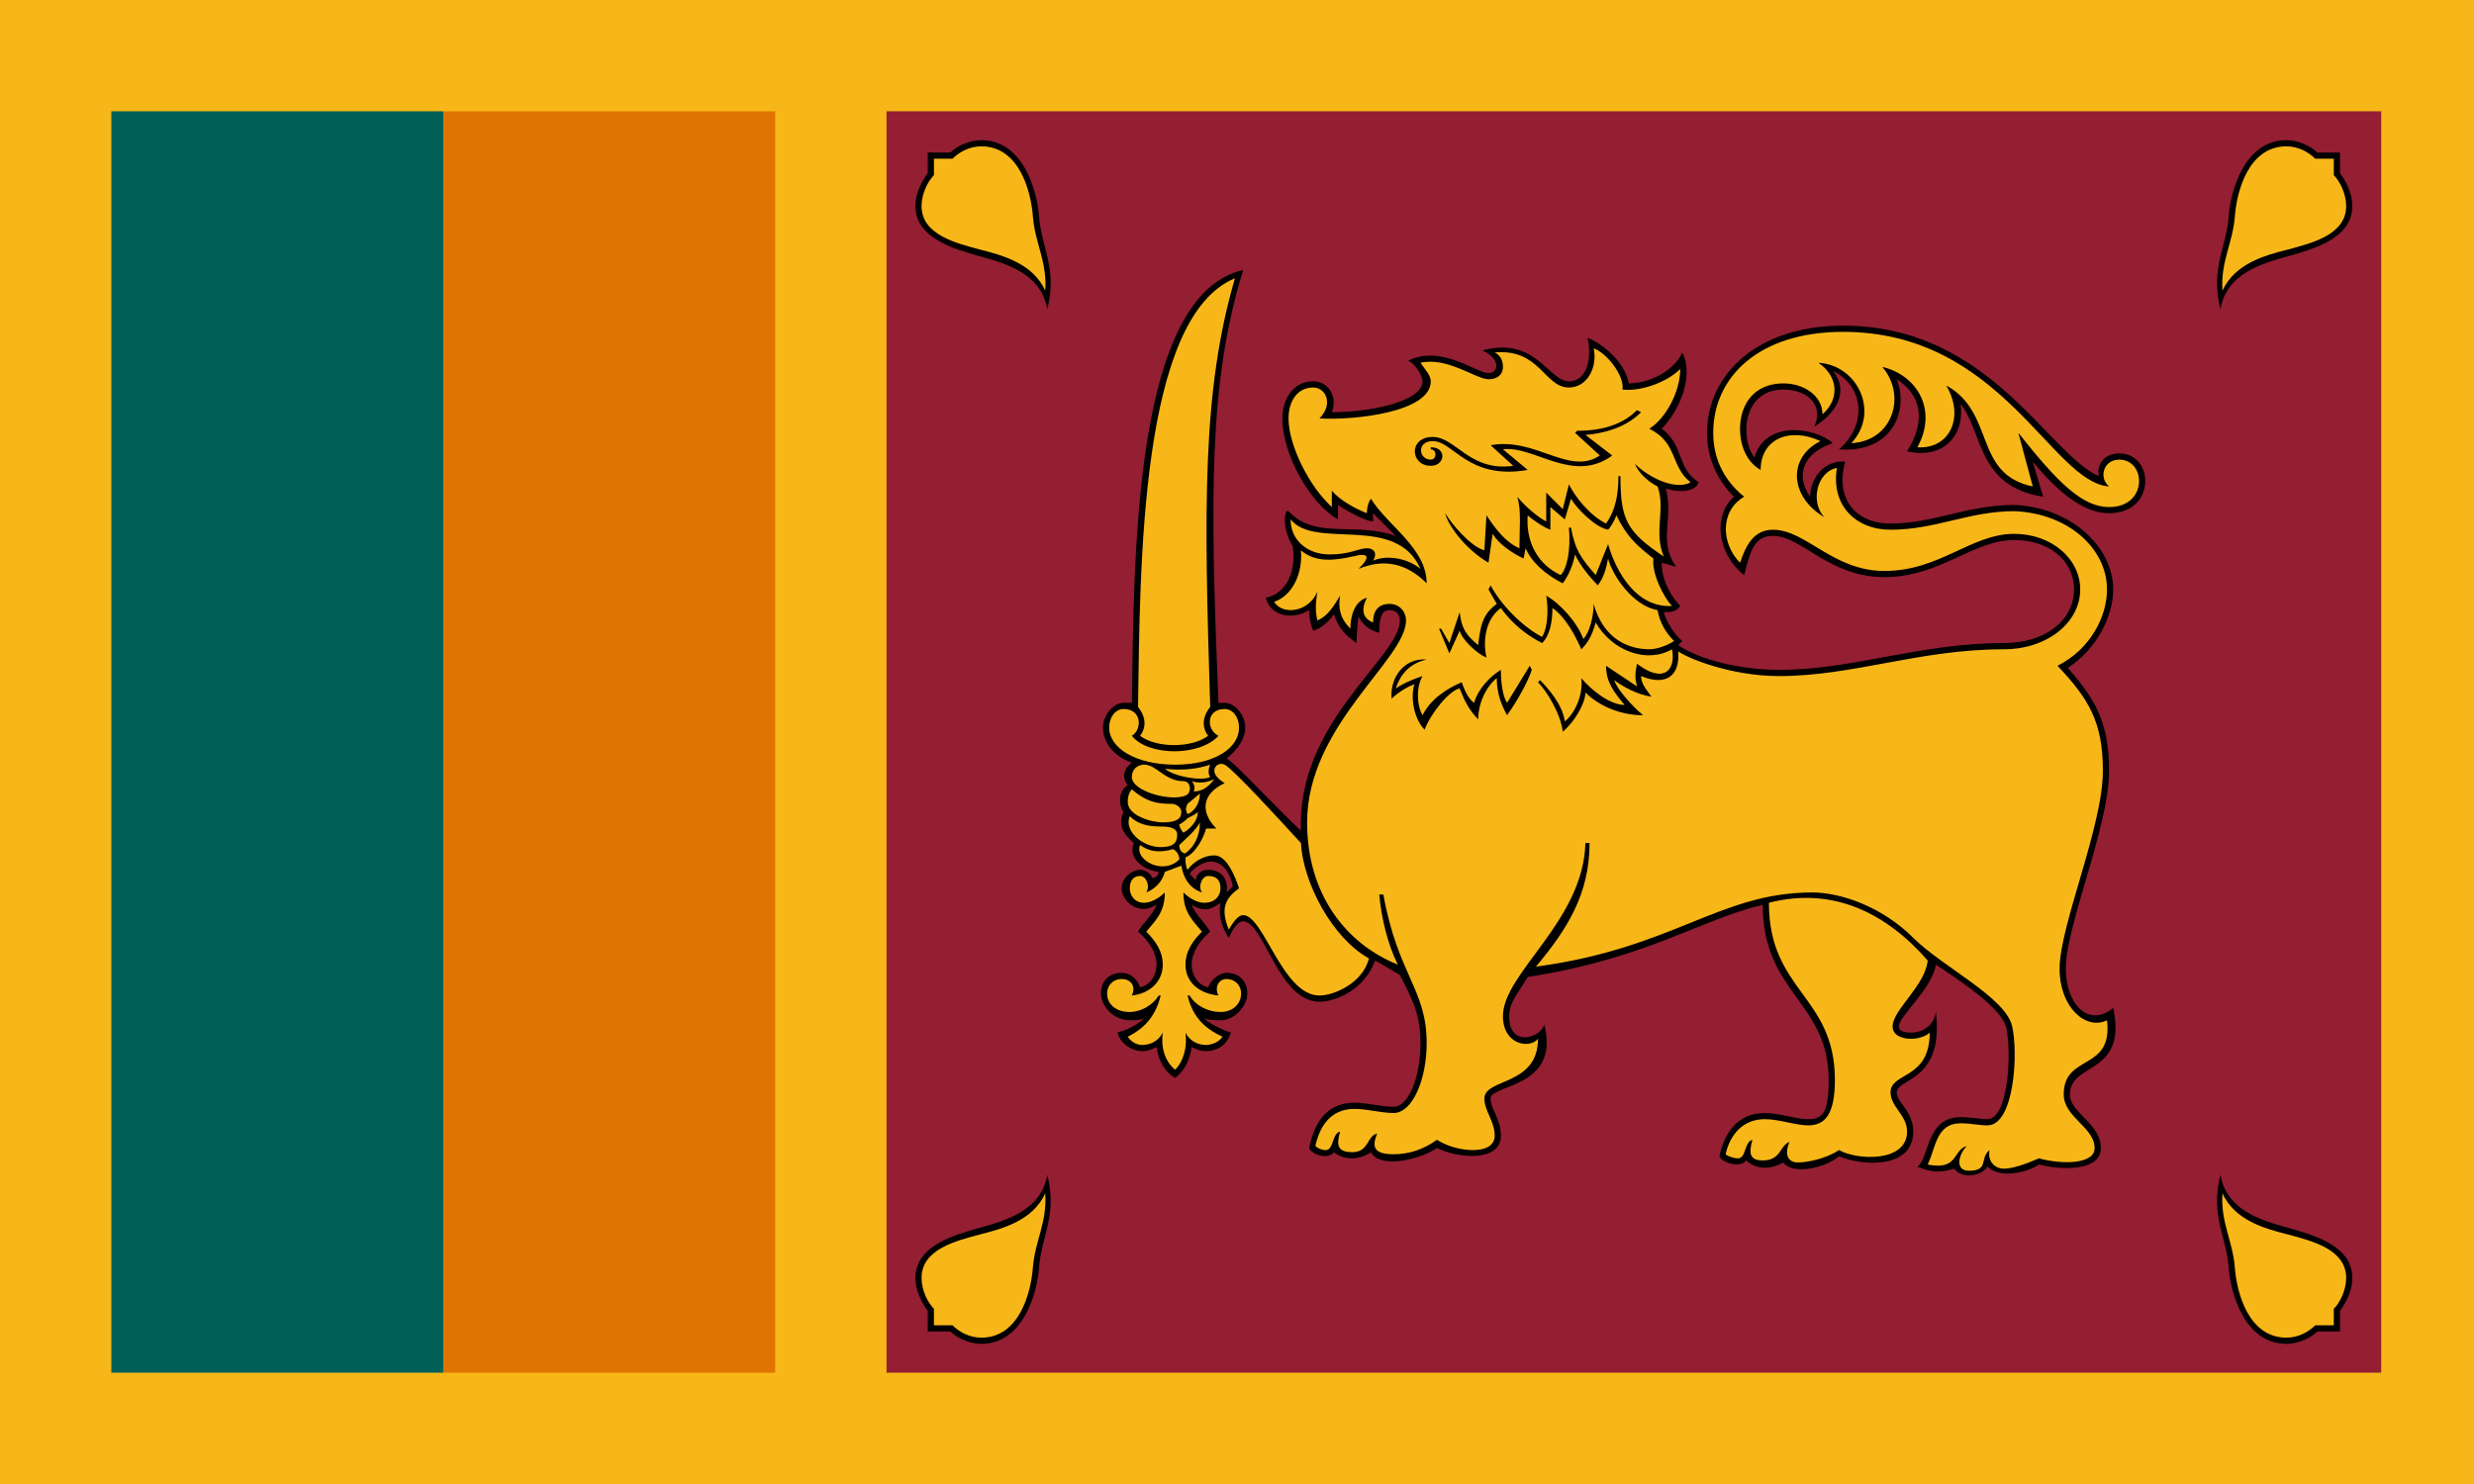 <svg xmlns="http://www.w3.org/2000/svg" width="1200" height="720">
  <path fill="#f7b718" d="m0,0h1200v720H0V0Z" />
  <path fill="#941e32" d="m430,54h725v612H430V54Z" />
  <path fill="#df7500" d="m215,54h161v612h-161V54Z" />
  <path fill="#005f56" d="m54,54h161v612H54V54Z" />
  <path fill="#000"
    d="M1077 150c3-17 19-22 34-26 10-3 30-8 30-24 0-6-3-12-6-16V74h-11c-3-3-9-6-15-6-20 0-27 24-28 37-1 15-9 25-4 45Zm32 502c6 0 12-3 15-6h11v-10c3-4 6-10 6-16 0-16-20-21-30-24-15-4-31-9-34-26-5 20 3 30 4 45 1 13 8 37 28 37ZM508 150c5-20-3-30-4-45-1-13-8-37-28-37-6 0-12 3-15 6h-11v10c-3 4-6 10-6 16 0 16 20 21 30 24 15 4 31 9 34 26Zm87 283c1-7-3-11-9-11-4 0-6 3-6 5l-3-3c2-3 7-6 10-6 7 0 10 7 11 12l-3 3ZM476 652c20 0 27-24 28-37 1-15 9-25 4-45-3 17-19 22-34 26-10 3-30 8-30 24 0 6 3 12 6 16v10h11c3 3 9 6 15 6Zm472-85c3 5 13 4 16-1 6 6 19 3 25-1 12 3 30 3 30-8 0-12-15-17-15-26 0-16 28-9 21-42-12 10-23-2-23-19 0-21 21-69 21-96 0-24-7-35-20-50 14-9 22-25 22-38 0-21-21-40-48-41-23 0-39 9-60 9-17 0-27-12-22-30-10-1-17 8-17 17-7-10-4-21 11-26-9-8-33-11-38 7-7-9-6-33 14-33 11 0 20 7 15 18 13-8 16-19 9-27 15 7 17 26 3 38 26 2 34-19 28-34 11 7 15 19 5 35 18 4 28-8 26-23 11 14 8 40 40 45l-5-17c14 17 26 25 37 25 23 0 22-29 5-29-8 0-11 6-10 11-25-11-53-73-124-73-42 0-66 24-66 52 0 11 4 22 13 31-11 10-7 29 5 38 3-12 5-19 14-19 14 0 27 20 54 20s43-18 63-18c17 0 29 10 29 24 0 15-14 26-34 26-41 0-73 13-109 13-19 0-39-5-49-12l2-2c-4-3-8-10-9-14 3 0 6 0 8-3-3-3-9-11-9-21l7 2c-9-13-1-23-5-38 6 2 14 2 16-3-11-7-7-18-18-26 8-8 16-25 10-37-4 9-16 15-26 15-2-12-16-21-20-22 2 7 1 21-9 21s-16-22-42-15c9 4 8 11 3 11-6 0-23-14-39-6 3 1 7 7 7 10 0 10-26 15-44 15 3-8-2-15-9-15-10 0-15 9-15 18 0 17 13 41 27 49v-7c6 4 14 8 17 8v-4l11 11c-20-7-39 2-52-12h-1c-2 5 0 12 3 17 2 12-3 23-13 25 2 9 13 11 21 6 0 4 1 8 2 10 4-1 8-5 10-8 2 6 5 10 11 14 0 0 0-7 1-13 1 3 5 7 10 8 0-7 1-11 5-11 3 0 5 2 5 5 0 18-50 49-48 102-12-11-32-33-36-35 6-5 9-10 9-15 0-6-5-12-10-12h-3c-4-99-5-155 12-210-53 12-53 138-54 210h-4c-5 0-10 6-10 12 0 7 5 14 14 17-4 3-5 7-2 11-4 2-5 9-2 13-3 6 0 11 5 15-3 7 4 13 12 14 0 1-1 3-3 3-1-2-3-4-6-4-4 0-9 4-9 9 0 4 4 10 11 10 2 0 4-1 6-2-2 5-6 8-9 13 7 6 9 12 9 16 0 5-3 10-8 11-1-3-4-7-9-7-6 0-10 4-10 10s6 13 14 13c2 0 5 0 7-1-2 2-6 5-13 7 2 7 9 9 12 9s5-1 7-2c1 7 4 12 9 15 4-3 7-8 8-15 2 1 4 2 7 2 4 0 10-2 12-9-6-2-11-5-13-7 2 1 6 1 8 1 7 0 13-7 13-13s-4-10-10-10c-4 0-8 4-9 7-5-1-8-6-8-11 0-4 2-10 9-16-3-5-7-8-9-13 5 3 9 3 14-1-1 5 0 11 4 17 2-4 4-8 7-8 10 0 17 39 37 39 8 0 22-6 27-20l12 7c5 10 10 18 10 33 0 17-6 31-13 31-6 0-13-2-19-2-15 0-20 12-22 22 1 3 9 6 12 2 5 4 12 4 18 0 4 8 23 4 32-2 10 5 31 7 31-6 0-8-5-13-5-18 0-7 34-5 26-36-1 6-17 12-17-4 0-7 5-12 9-19 58-9 84-28 114-35 0 43 32 47 32 85 0 16-3 19-10 19-6 0-14-3-21-3-14 0-20 11-22 21 1 3 10 6 13 2 4 4 11 5 18 1 4 6 20 3 27-3 12 5 36 6 36-12 0-10-8-14-8-19 0-7 23-5 19-39-1 7-7 10-12 10-4 0-6-1-6-3 0-5 16-18 18-30 15 10 31 21 34 30 3 13 1 45-9 45-4 0-8-1-13-1-17 0-15 20-21 24 9 4 14 2 18 1Z" />
  <path fill="#f7b718"
    d="M1078 141c-1-14 5-23 6-36s7-34 25-34c6 0 11 3 14 6h9v8c3 3 6 9 6 15 0 14-17 18-28 21-12 3-26 7-32 20Zm-337 87-12-10c15-2 34 17 53 3l-13-10c12-1 21-5 27-11l-2-1c-6 6-15 10-29 10l-1 1 12 11c-15 10-31-9-53-5l11 10c-21 3-28-14-39-14-12 0-11 14-1 14 7 0 8-9 0-9v1c3 0 3 5 0 5-6 0-7-9 1-9 10 0 17 19 46 14Zm70 66c-17 1-27-16-31-30l-6 15c-7-8-10-12-12-23h-1c1 11-1 20-4 23-11-5-17-16-16-29 2 2 8 6 11 7v-11l7 6 3-10c3 5 12 14 18 15 1-1 3-4 4-7 5 10 9 14 18 21-1 7 5 19 9 23Zm298 355c-18 0-24-21-25-34s-7-22-6-36c6 13 20 17 32 20 11 3 28 7 28 21 0 6-3 12-6 15v8h-9c-3 3-8 6-14 6ZM689 276c-6-5-16-7-23-4 2-3 1-6-3-6s-8 3-18 3c-11 0-19-7-19-17 12 15 51-3 63 24Zm183 288c-4 0-7-3-4-10-5 2-4 9-13 9-6 0-7-3-5-10-4 1-3 9-7 9-2 0-5-1-6-2 2-9 8-17 19-17 7 0 15 3 21 3 8 0 13-5 13-22 0-41-32-43-32-86 31-8 57 5 77 28-1 12-17 24-17 32 0 4 4 6 9 6 3 0 7-1 9-3 0 23-19 19-19 29 0 7 8 11 8 19 0 15-24 14-33 9-6 4-15 6-20 6ZM691 354c3-8 12-19 17-20 2 5 4 10 9 15 0-8 4-16 9-20 0 5 1 11 5 18 5-7 10-16 12-22l-1-2-11 18c-2-3-3-9-3-16-5 3-11 9-13 16-3-2-5-7-6-10-7 3-15 8-19 16-3-5-3-14 0-19-6 2-10 4-13 6 2-6 6-12 15-14-11-1-18 9-17 19 3-3 8-6 11-7-2 7 0 17 5 22Zm264 214c-7 0-5-8-1-12-7 2-4 12-19 9 4-8 4-20 16-20 5 0 9 1 13 1 13 0 15-35 12-48-3-14-34-29-48-43-15-15-35-22-49-22-45 0-67 27-134 36 15-18 26-35 26-60h-2c-1 38-40 63-40 84 0 14 13 16 17 11 0 23-26 19-26 29 0 6 5 11 5 18 0 10-19 8-28 2-7 5-14 7-21 7-9 0-11-3-8-10-5 1-4 9-12 9-7 0-8-3-6-10-4 1-3 9-7 9-2 0-4-1-5-2 2-9 7-18 19-18 6 0 13 2 19 2 9 0 16-16 16-34 0-26-14-33-21-72h-2c1 11 4 24 9 34-25-10-44-34-44-69 0-47 48-79 48-98 0-4-3-8-8-8-6 0-8 4-8 9-5-2-6-6-3-12-7 2-8 11-8 15-5-5-6-10-5-16-3 5-6 10-11 12-1-4-1-8 0-14-2 5-7 9-13 9-3 0-6-1-8-4 9-3 14-14 13-25 7 6 16 5 25 3 8-2 9 0 3 6 12-5 23-3 33 7 0-17-19-28-27-41-1 1-2 4-2 7-5-2-13-6-17-11v8c-11-10-21-30-21-43 0-8 4-15 12-15 6 0 10 8 3 15 17 1 54-3 54-18 0-3-3-6-5-9 13-3 27 8 33 8 4 0 7-2 7-6s-2-6-4-7c22-2 24 17 36 17 9 0 14-10 12-19 6 2 15 13 14 20 8 1 21-3 28-10 0 11-7 24-15 29 14 7 10 18 20 26-7 4-20-2-27-9 2 5 7 9 11 11 4 11-2 22 3 34-18-12-21-18-21-39h-1c0 8-1 16-6 23-8-4-15-13-18-19l-3 12-8-8v14c-4-2-11-8-14-12 2 7 1 15 1 25-7-3-12-10-16-16l-1 17c-7-2-16-13-19-18 1 5 9 17 21 24l2-14c3 5 9 9 15 12l1-5c3 7 10 13 18 17 3-4 5-9 6-14 2 5 8 12 11 15 3-4 4-8 5-13 2 8 12 23 24 25 1 6 4 11 8 15-3 2-8 4-12 4-9 0-22-4-27-22 0 6-2 14-5 17-3-8-11-17-18-21 1 6 1 15-2 20-8-4-19-14-25-25l-1 2 4 7c-7 5-8 11-9 20-6-5-8-8-9-16l-5 15-4-7h-1l5 12 5-11c1 4 8 11 13 13-2-9 0-19 7-24 5 7 12 13 20 17 4-4 5-11 5-17 6 4 11 13 14 20 3-3 5-6 7-13 8 14 25 20 37 13 2 10-4 17-17 7-1 5-1 7 0 11l-15-10c0 8 4 13 9 19-7 0-16-7-21-13 1 8-3 17-8 21-1-8-8-16-12-20l-1 1c4 4 11 15 12 24 6-5 11-14 11-19 5 5 15 11 28 11-5-4-13-13-14-17 4 3 11 7 18 8-2-3-5-6-5-10 12 5 19 0 18-12 4 3 25 12 49 12 36 0 68-13 109-13 21 0 37-13 37-29 0-15-14-27-32-27-21 0-36 18-63 18-25 0-38-20-54-20-9 0-13 7-16 16-9-9-10-25 2-32-11-9-15-20-15-31 0-27 22-49 63-49 77 0 101 73 129 75-5-4-3-13 5-13 13 0 14 23-5 23-13 0-25-12-44-36l7 26c-29-6-18-36-42-49 9 15 2 31-14 30 10-18 0-35-17-39 12 14 5 36-15 37 14-15 3-38-16-39 9 6 11 17 2 25 0-9-9-15-19-15-14 0-21 10-21 22 0 8 3 16 10 20 0-15 14-21 29-14-16 8-15 27 2 37-7-7-4-22 6-24-3 18 9 30 26 30 22 0 38-9 60-9 26 1 45 18 45 38 0 13-8 29-24 37 15 16 22 27 22 51 0 27-21 75-21 96 0 19 13 30 23 25 3 25-21 16-21 36 0 11 15 16 15 26 0 8-16 8-27 5-7 3-13 5-17 5s-8-3-7-9c-5 4 0 10-10 10ZM507 141c-6-13-20-17-32-20-11-3-28-7-28-21 0-6 3-12 6-15v-8h9c3-3 8-6 14-6 18 0 24 21 25 34s7 22 6 36Zm46 216c3-4 3-9-1-14 1-69 1-189 47-208-16 55-15 111-12 208-4 5-4 10-1 14-8 6-25 6-33 0Zm17 14c-19 0-32-8-32-18 0-5 3-9 7-9 9 0 9 10 4 13 8 10 33 10 42 0-6-3-6-13 3-13 4 0 7 4 7 9 0 10-12 18-31 18Zm9 13c1-2 0-4-1-5 3 1 7 1 11-1-3 4-6 6-10 6Zm8-7c-4 2-17 0-22-4 9 1 16 0 22-2-1 2-1 5 0 6Zm-11 18c-1-2-1-3 0-5l6-5c0 5-3 9-6 10Zm64 88c-18 0-27-39-37-39-2 0-4 2-7 7-4-10-2-15 5-20-2-6-6-16-12-16-5 0-10 3-13 7-1-2-1-4-1-6 5-2 9-10 10-14h5c-8-8-7-17 4-22-3-2-5-4-5-6 0-3 3-4 5-3 4 2 26 26 37 38 1 19 15 46 33 56-3 12-17 18-24 18Zm-65-97c-7 3-26-2-26-9 0-4 3-6 6-6 6 0 10 8 19 8 4 0 4 6 1 7Zm-1 18c-1-1-2-3-2-4 2-1 3-2 4-3 2-1 4-2 5-3 0 3-2 7-7 10Zm1 10c-2 0-3-2-3-4 3-3 8-7 10-11 0 7-3 12-7 15Zm-11-15c-5 0-17-3-17-10 0-3 1-5 2-6 7 6 12 7 19 7 3 0 5 2 5 4 0 3-2 5-9 5Zm-1 12c-9 0-18-8-15-15 4 4 9 5 15 5 5 0 8 1 8 4 0 4-2 6-8 6Zm9 6c-8 8-22 0-19-7 4 3 9 4 16 2 2 1 3 3 3 5Zm-2 102c-5-4-7-11-6-18-2 4-6 6-10 6-2 0-5-1-7-4 10-5 14-12 16-20h-1c-3 5-9 8-14 8-7 0-11-4-11-9 0-4 3-7 7-7 5 0 7 4 5 8 9-1 15-7 15-15 0-6-3-11-8-16 4-5 9-9 9-19-3 3-7 5-10 5-5 0-7-4-7-7 0-4 2-6 5-6s5 5 3 8c5-2 8-6 9-10l8-3c1 6 4 11 10 13-2-3 0-8 3-8 4 0 6 2 6 6 0 3-2 7-8 7-3 0-7-2-10-5 0 10 5 14 9 19-5 5-8 10-8 16 0 8 6 14 16 15-2-4 0-8 4-8s7 3 7 7c0 5-4 9-10 9s-12-3-15-8h-1c2 8 6 15 17 20-2 3-6 4-8 4-4 0-8-2-10-6 1 7-1 14-5 18Zm-94 130c-6 0-11-3-14-6h-9v-8c-3-3-6-9-6-15 0-14 17-18 28-21 12-3 26-7 32-20 1 14-5 23-6 36s-7 34-25 34Z" />
</svg>